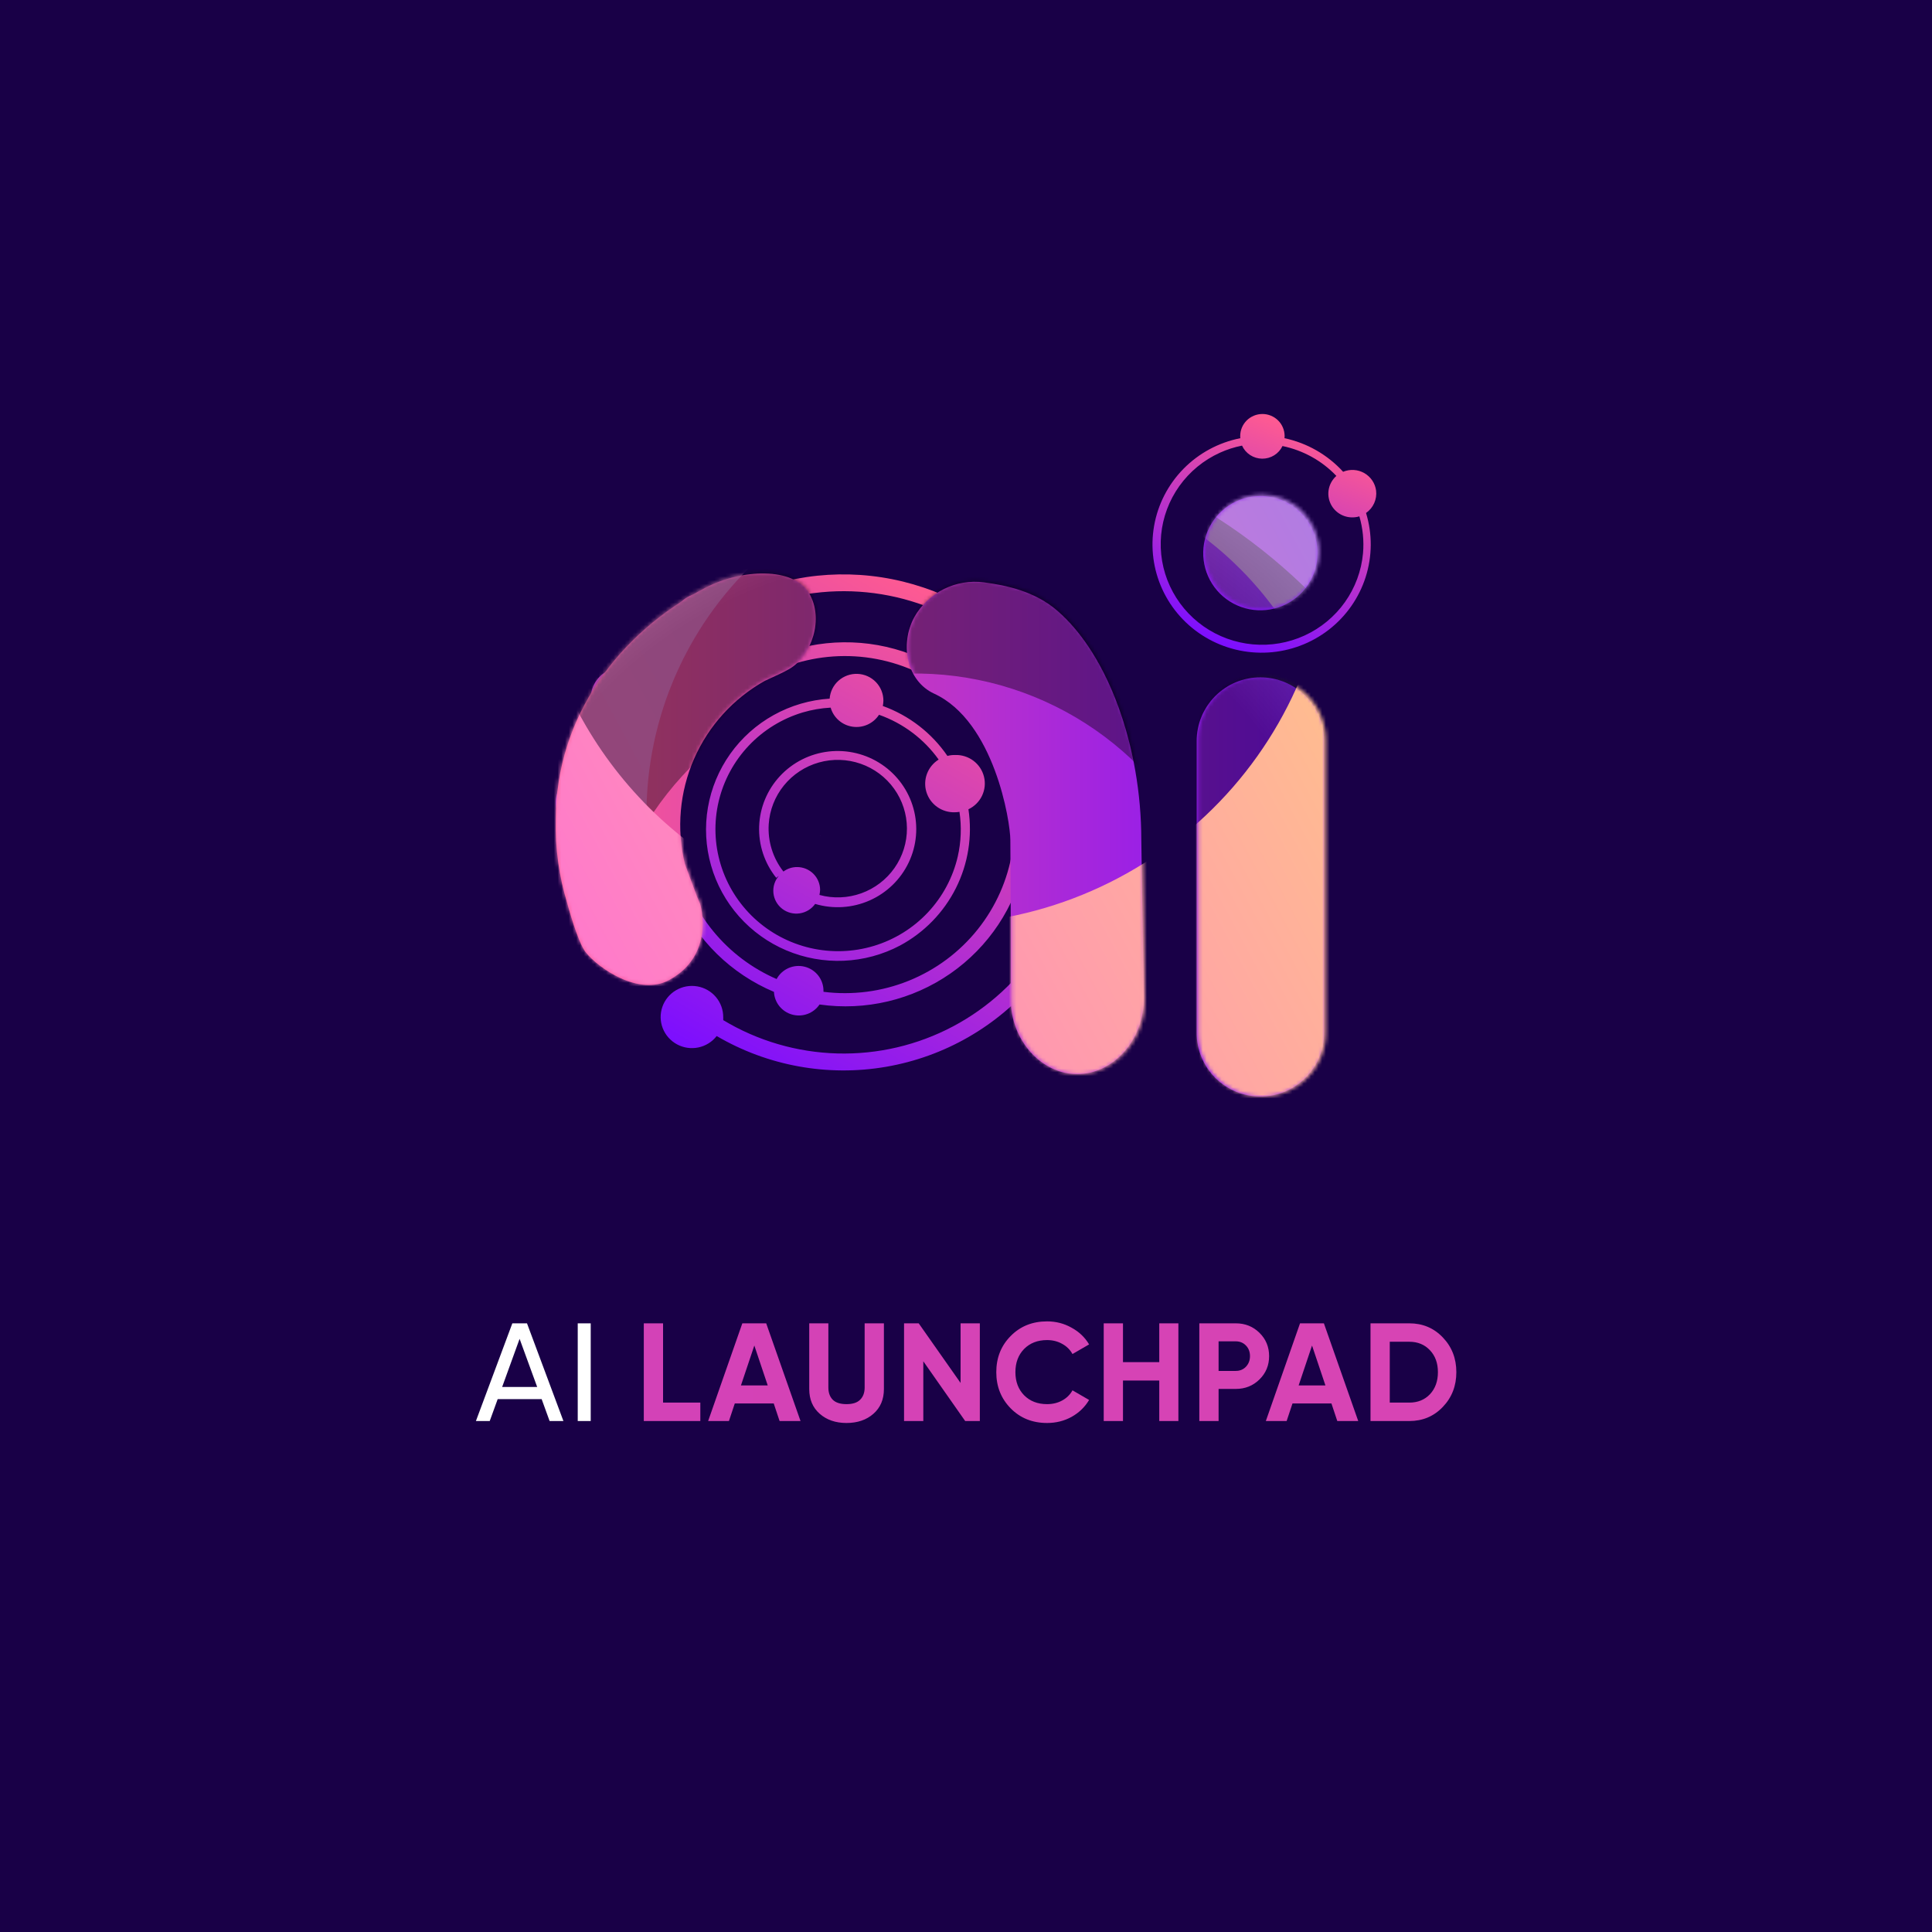 <svg width="518" height="518" viewBox="0 0 518 518" fill="none" xmlns="http://www.w3.org/2000/svg">
<rect width="518" height="518" fill="#190047"/>
<path d="M207.511 265.938C207.575 267.334 208.082 268.674 208.957 269.766C209.833 270.859 211.033 271.65 212.387 272.025C213.741 272.4 215.18 272.341 216.498 271.856C217.816 271.371 218.947 270.484 219.729 269.323C232.075 271.082 244.632 268.104 254.851 260.995C265.069 253.886 272.182 243.179 274.747 231.046C277.311 218.914 275.134 206.266 268.658 195.671C262.182 185.076 251.892 177.328 239.878 173.999C227.863 170.67 215.024 172.011 203.968 177.749C192.911 183.486 184.466 193.191 180.346 204.893C176.227 216.594 176.742 229.415 181.787 240.753C186.832 252.091 196.029 261.095 207.511 265.938ZM192.753 190.838C197.988 185.063 204.634 180.729 212.047 178.253C219.46 175.777 227.391 175.244 235.072 176.705C242.753 178.166 249.925 181.571 255.896 186.592C261.866 191.613 266.432 198.08 269.153 205.367C271.874 212.655 272.658 220.517 271.428 228.193C270.199 235.87 266.999 243.101 262.136 249.189C257.273 255.277 250.913 260.015 243.67 262.946C236.426 265.877 228.545 266.901 220.787 265.919C220.787 265.919 220.787 265.766 220.787 265.69C220.801 264.205 220.315 262.758 219.404 261.581C218.494 260.403 217.212 259.563 215.765 259.195C214.317 258.828 212.788 258.953 211.42 259.551C210.053 260.15 208.927 261.186 208.223 262.496C201.621 259.628 195.802 255.238 191.247 249.69C186.691 244.142 183.531 237.596 182.026 230.593C180.522 223.59 180.717 216.331 182.596 209.418C184.475 202.505 187.983 196.135 192.83 190.838H192.753ZM208.819 234.823C208.276 235.454 207.867 236.187 207.617 236.98C207.367 237.772 207.281 238.606 207.365 239.432C207.449 240.258 207.701 241.059 208.105 241.785C208.509 242.512 209.057 243.15 209.716 243.66C210.375 244.17 211.131 244.542 211.939 244.753C212.747 244.964 213.589 245.01 214.415 244.889C215.242 244.767 216.035 244.48 216.746 244.045C217.458 243.61 218.073 243.036 218.555 242.358C223.38 243.793 228.562 243.462 233.163 241.426C237.764 239.39 241.479 235.783 243.634 231.259C245.79 226.735 246.244 221.593 244.914 216.765C243.584 211.937 240.558 207.742 236.384 204.941C232.21 202.14 227.165 200.917 222.162 201.495C217.16 202.072 212.531 204.412 209.114 208.089C205.697 211.767 203.719 216.54 203.538 221.542C203.357 226.545 204.985 231.446 208.126 235.359L208.819 234.823ZM206.106 220.996C206.35 217.198 207.771 213.567 210.174 210.603C212.576 207.639 215.844 205.486 219.526 204.442C223.209 203.397 227.127 203.511 230.742 204.768C234.357 206.025 237.492 208.364 239.716 211.463C241.94 214.562 243.145 218.269 243.164 222.075C243.184 225.882 242.018 229.601 239.825 232.722C237.633 235.844 234.523 238.214 230.921 239.508C227.319 240.802 223.403 240.956 219.709 239.949C219.807 239.495 219.865 239.035 219.882 238.572C219.872 236.957 219.222 235.411 218.074 234.269C216.925 233.127 215.369 232.481 213.745 232.471C212.413 232.457 211.115 232.881 210.05 233.676C207.222 230.07 205.819 225.56 206.106 220.996ZM277.547 263.07C267.384 275.193 253.215 283.329 237.571 286.024C221.928 288.718 205.831 285.794 192.156 277.776C190.94 279.341 189.203 280.425 187.256 280.835C185.31 281.245 183.28 280.953 181.53 280.013C179.779 279.072 178.422 277.544 177.701 275.701C176.979 273.858 176.94 271.82 177.591 269.951C178.242 268.082 179.539 266.504 181.253 265.498C182.966 264.492 184.983 264.125 186.944 264.461C188.905 264.797 190.681 265.814 191.957 267.332C193.233 268.85 193.924 270.769 193.907 272.747C193.927 273.001 193.927 273.257 193.907 273.512C203.152 279.074 213.692 282.154 224.494 282.448C235.297 282.742 245.991 280.241 255.528 275.189C265.065 270.138 273.117 262.71 278.896 253.634C284.675 244.558 287.982 234.145 288.492 223.416C289.002 212.687 286.698 202.01 281.807 192.432C276.915 182.855 269.603 174.705 260.588 168.782C251.573 162.859 241.164 159.367 230.382 158.647C219.6 157.927 208.814 160.004 199.083 164.676L196.428 166.052C196.457 166.409 196.457 166.767 196.428 167.123C196.421 169.013 195.745 170.84 194.519 172.284C193.293 173.729 191.595 174.698 189.723 175.024C187.85 175.349 185.922 175.01 184.275 174.064C182.629 173.119 181.37 171.628 180.718 169.853C180.066 168.078 180.064 166.132 180.71 164.355C181.357 162.578 182.612 161.083 184.255 160.133C185.898 159.183 187.826 158.838 189.699 159.158C191.573 159.478 193.274 160.443 194.504 161.883C208.19 154.594 224.001 152.264 239.227 155.293C254.452 158.321 268.144 166.519 277.954 178.481C287.765 190.444 293.084 205.426 292.999 220.859C292.914 236.292 287.431 251.215 277.489 263.07H277.547ZM219.998 224.228C219.998 224.095 219.998 224.037 219.998 224.018C219.971 224.086 219.971 224.161 219.998 224.228ZM241.317 253.508C247.782 250.033 253.011 244.661 256.293 238.124C259.574 231.588 260.748 224.204 259.653 216.98C261.254 216.224 262.543 214.942 263.303 213.351C264.063 211.759 264.247 209.956 263.824 208.245C263.401 206.535 262.397 205.021 260.982 203.961C259.566 202.901 257.826 202.359 256.055 202.427C255.367 202.413 254.68 202.497 254.016 202.675C249.802 196.515 243.743 191.831 236.699 189.288C236.789 188.822 236.841 188.348 236.853 187.873C236.861 186.014 236.143 184.224 234.849 182.881C233.554 181.538 231.786 180.747 229.917 180.675C228.047 180.603 226.223 181.256 224.828 182.495C223.433 183.735 222.578 185.464 222.441 187.319C217.17 187.654 212.04 189.157 207.429 191.719C202.817 194.28 198.841 197.835 195.792 202.122C192.742 206.41 190.697 211.321 189.805 216.497C188.914 221.672 189.199 226.98 190.639 232.032C192.08 237.083 194.64 241.75 198.131 245.691C201.622 249.631 205.956 252.745 210.815 254.805C215.675 256.864 220.936 257.816 226.214 257.592C231.492 257.368 236.652 255.972 241.317 253.508ZM215.245 191.01C217.675 190.293 220.18 189.863 222.711 189.728C223.09 191.051 223.845 192.236 224.885 193.143C225.925 194.049 227.206 194.639 228.575 194.841C229.943 195.042 231.341 194.848 232.601 194.28C233.861 193.713 234.93 192.796 235.679 191.641C242.124 193.915 247.707 198.109 251.668 203.651C250.236 204.541 249.138 205.874 248.544 207.446C247.95 209.017 247.893 210.739 248.381 212.347C248.869 213.954 249.875 215.357 251.244 216.339C252.614 217.322 254.27 217.829 255.959 217.784C256.391 217.784 256.823 217.746 257.248 217.669C257.844 221.66 257.687 225.726 256.786 229.66C255.489 235.261 252.73 240.424 248.787 244.628C244.843 248.832 239.854 251.928 234.323 253.605C228.792 255.282 222.914 255.481 217.281 254.181C211.648 252.881 206.46 250.129 202.238 246.201C198.016 242.273 194.91 237.308 193.234 231.807C191.557 226.306 191.369 220.463 192.688 214.867C194.007 209.271 196.787 204.119 200.747 199.931C204.707 195.742 209.708 192.665 215.245 191.01ZM157.408 223.521C155.741 223.521 154.111 223.028 152.726 222.105C151.342 221.183 150.264 219.872 149.631 218.339C148.997 216.807 148.836 215.121 149.169 213.498C149.501 211.874 150.311 210.385 151.497 209.22C152.683 208.055 154.19 207.267 155.827 206.955C157.464 206.644 159.158 206.823 160.693 207.47C162.227 208.117 163.534 209.203 164.446 210.59C165.358 211.977 165.835 213.602 165.816 215.259C165.801 217.466 164.908 219.577 163.333 221.132C161.758 222.687 159.628 223.559 157.408 223.559V223.521ZM173.031 247.35C173.02 249.003 172.515 250.615 171.582 251.983C170.649 253.351 169.328 254.413 167.787 255.035C166.247 255.657 164.555 255.811 162.926 255.477C161.297 255.144 159.805 254.338 158.637 253.161C157.469 251.984 156.679 250.49 156.365 248.866C156.052 247.243 156.23 245.564 156.877 244.041C157.524 242.518 158.611 241.22 160 240.312C161.389 239.403 163.018 238.924 164.681 238.935C165.789 238.94 166.885 239.163 167.906 239.592C168.927 240.02 169.852 240.645 170.629 241.431C171.405 242.217 172.017 243.148 172.43 244.171C172.842 245.193 173.046 246.287 173.031 247.388V247.35ZM175.225 187.3C175.225 188.959 174.729 190.58 173.8 191.959C172.872 193.338 171.552 194.411 170.009 195.044C168.465 195.676 166.768 195.838 165.132 195.511C163.495 195.183 161.994 194.379 160.818 193.202C159.641 192.025 158.843 190.527 158.525 188.898C158.206 187.27 158.381 185.584 159.028 184.054C159.675 182.524 160.764 181.22 162.157 180.307C163.551 179.393 165.186 178.912 166.855 178.923C169.087 178.938 171.221 179.833 172.79 181.41C174.359 182.988 175.235 185.119 175.225 187.338V187.3Z" fill="url(#paint0_linear_1_4)"/>
<path d="M368.954 131.538C368.826 130.567 368.475 129.638 367.926 128.824C367.378 128.01 366.647 127.333 365.792 126.844C364.936 126.356 363.979 126.07 362.994 126.009C362.009 125.948 361.023 126.113 360.113 126.492C355.955 121.929 350.457 118.78 344.396 117.489C344.443 117.102 344.443 116.711 344.396 116.323C344.24 114.765 343.466 113.331 342.245 112.338C341.025 111.345 339.456 110.874 337.885 111.029C336.314 111.183 334.87 111.951 333.869 113.163C332.869 114.374 332.394 115.931 332.55 117.489C326.754 118.633 321.444 121.492 317.317 125.689C313.191 129.886 310.441 135.224 309.431 141.002C308.421 146.779 309.197 152.725 311.657 158.056C314.118 163.387 318.147 167.854 323.216 170.869C328.284 173.883 334.153 175.305 340.051 174.945C345.949 174.586 351.599 172.463 356.257 168.856C360.916 165.249 364.365 160.326 366.15 154.736C367.935 149.147 367.972 143.151 366.257 137.54C367.211 136.875 367.966 135.965 368.441 134.909C368.916 133.852 369.093 132.687 368.954 131.538ZM365.448 148.32C365.021 153.041 363.348 157.566 360.598 161.44C357.847 165.315 354.117 168.402 349.781 170.39C345.446 172.378 340.659 173.198 335.903 172.766C331.147 172.334 326.59 170.666 322.69 167.931C318.79 165.195 315.686 161.487 313.69 157.182C311.693 152.876 310.876 148.125 311.319 143.406C311.762 138.687 313.45 134.168 316.214 130.302C318.977 126.437 322.718 123.363 327.06 121.389C328.962 120.523 330.96 119.881 333.012 119.477C333.479 120.51 334.234 121.389 335.188 122.01C336.143 122.63 337.256 122.967 338.397 122.979C339.538 122.991 340.659 122.678 341.626 122.078C342.594 121.478 343.368 120.615 343.856 119.592C349.384 120.733 354.426 123.528 358.302 127.601C357.276 128.506 356.57 129.714 356.287 131.047C356.004 132.38 356.16 133.768 356.731 135.007C357.303 136.246 358.26 137.27 359.461 137.929C360.663 138.588 362.046 138.847 363.407 138.668C363.767 138.63 364.123 138.553 364.466 138.438C365.401 141.645 365.734 144.995 365.448 148.32Z" fill="url(#paint1_linear_1_4)"/>
<path d="M355 276.924C355 281.453 353.201 285.796 349.998 288.998C346.795 292.201 342.451 294 337.921 294C333.392 294 329.048 292.201 325.845 288.998C322.642 285.796 320.843 281.453 320.843 276.924V198.702C320.84 196.458 321.28 194.235 322.137 192.161C322.995 190.087 324.252 188.202 325.838 186.615C327.424 185.027 329.308 183.767 331.381 182.908C333.455 182.049 335.677 181.606 337.921 181.606C340.166 181.606 342.388 182.049 344.462 182.908C346.535 183.767 348.418 185.027 350.005 186.615C351.591 188.202 352.848 190.087 353.705 192.161C354.563 194.235 355.003 196.458 355 198.702V276.924ZM337.921 133C334.892 133 331.931 133.898 329.412 135.581C326.893 137.264 324.93 139.656 323.77 142.454C322.611 145.253 322.308 148.332 322.899 151.303C323.49 154.274 324.949 157.003 327.091 159.145C329.233 161.286 331.962 162.745 334.933 163.336C337.904 163.927 340.984 163.624 343.783 162.464C346.582 161.305 348.974 159.342 350.657 156.824C352.34 154.305 353.238 151.344 353.238 148.315C353.238 144.253 351.625 140.358 348.752 137.486C345.88 134.614 341.984 133 337.921 133ZM216.897 158.997C212.704 151.991 198.919 152.488 189.04 157.638C166.064 169.622 149.024 192.097 149.024 219.722C148.826 227.344 149.867 234.947 152.106 242.235C152.106 242.235 154.844 252.534 157.008 255.272C160.358 259.56 171.291 267.179 179.39 262.776C191.758 256.019 187.891 242.694 187.642 242.197C187.393 241.699 187.163 240.991 186.876 240.397L183.621 231.648C181.344 222.238 182.211 212.341 186.09 203.47C189.97 194.6 196.648 187.243 205.103 182.525C207.573 181.415 210.426 180.094 211.747 179.29C217.491 175.882 221.09 166.004 216.897 158.997ZM306.004 225.216C306.004 200.195 297.121 175.442 283.374 163.649C277.381 158.519 269.818 156.93 263.844 156.145C260.158 155.651 256.409 156.271 253.079 157.926C249.748 159.581 246.99 162.194 245.157 165.43C241.079 172.992 243.243 182.659 250.442 185.971C266.582 193.399 270.89 220.277 270.89 225.216C270.89 226.441 270.986 243.747 270.986 243.747V267.849C270.986 278.972 279.238 287.989 288.811 287.989C298.384 287.989 306.655 278.972 306.655 267.849C306.655 267.849 306.004 226.307 306.004 225.216Z" fill="url(#paint2_linear_1_4)"/>
<mask id="mask0_1_4" style="mask-type:luminance" maskUnits="userSpaceOnUse" x="149" y="132" width="207" height="162">
<path d="M355.463 276.883C355.463 281.423 353.66 285.777 350.45 288.987C347.24 292.197 342.886 294 338.346 294C333.807 294 329.453 292.197 326.243 288.987C323.033 285.777 321.23 281.423 321.23 276.883V198.475C321.227 196.226 321.668 193.998 322.527 191.919C323.386 189.84 324.646 187.951 326.236 186.359C327.826 184.768 329.714 183.505 331.792 182.644C333.87 181.782 336.097 181.339 338.346 181.339C340.596 181.339 342.823 181.782 344.901 182.644C346.979 183.505 348.867 184.768 350.457 186.359C352.047 187.951 353.307 189.84 354.166 191.919C355.025 193.998 355.466 196.226 355.463 198.475V276.883ZM338.346 132.617C335.31 132.617 332.342 133.517 329.818 135.204C327.293 136.891 325.325 139.289 324.164 142.094C323.002 144.899 322.698 147.986 323.29 150.964C323.882 153.941 325.344 156.677 327.491 158.824C329.638 160.971 332.374 162.433 335.352 163.025C338.329 163.617 341.416 163.313 344.221 162.152C347.026 160.99 349.424 159.022 351.111 156.497C352.798 153.973 353.698 151.005 353.698 147.969C353.698 143.897 352.081 139.992 349.202 137.113C346.323 134.234 342.418 132.617 338.346 132.617ZM217.05 158.676C212.848 151.653 199.031 152.152 189.13 157.314C166.102 169.326 149.024 191.855 149.024 219.545C148.826 227.185 149.869 234.806 152.113 242.112C152.113 242.112 154.857 252.436 157.026 255.18C160.384 259.478 171.341 267.116 179.458 262.702C191.854 255.928 187.978 242.572 187.729 242.073C187.479 241.575 187.249 240.865 186.961 240.27L183.699 231.5C181.417 222.068 182.286 212.147 186.174 203.255C190.062 194.363 196.755 186.989 205.23 182.26C207.705 181.147 210.564 179.823 211.888 179.017C217.645 175.601 221.253 165.7 217.05 158.676ZM306.358 225.052C306.358 199.972 297.454 175.16 283.676 163.339C277.67 158.197 270.09 156.604 264.103 155.817C260.409 155.322 256.651 155.944 253.313 157.602C249.975 159.261 247.21 161.88 245.374 165.124C241.286 172.704 243.455 182.394 250.67 185.714C266.847 193.16 271.164 220.102 271.164 225.052C271.164 226.281 271.26 243.628 271.26 243.628V267.787C271.26 278.936 279.531 287.975 289.126 287.975C298.72 287.975 307.01 278.936 307.01 267.787C307.01 267.787 306.358 226.146 306.358 225.052Z" fill="white"/>
</mask>
<g mask="url(#mask0_1_4)">
<path style="mix-blend-mode:color-burn" d="M319.215 61.846C288.248 51.425 254.886 50.42 223.348 58.961C191.811 67.502 163.514 85.203 142.038 109.827C120.562 134.451 106.871 164.891 102.697 197.297C98.523 229.703 104.053 262.619 118.587 291.881C133.122 321.144 156.008 345.439 184.352 361.693C212.696 377.947 245.223 385.43 277.82 383.196C310.417 380.962 341.619 369.111 367.481 349.142C393.342 329.173 412.7 301.983 423.106 271.011C437.06 229.497 433.954 184.141 414.472 144.916C394.989 105.692 360.725 75.811 319.215 61.846ZM236.834 306.761C219.358 300.884 204.017 289.957 192.752 275.361C181.486 260.766 174.801 243.157 173.543 224.762C172.285 206.367 176.51 188.013 185.684 172.019C194.857 156.025 208.567 143.111 225.081 134.91C241.594 126.708 260.168 123.587 278.455 125.942C296.742 128.297 313.919 136.022 327.816 148.14C341.712 160.258 351.703 176.224 356.526 194.02C361.348 211.816 360.784 230.642 354.907 248.118C347.026 271.552 330.158 290.895 308.016 301.893C285.873 312.89 260.268 314.641 236.834 306.761Z" fill="url(#paint3_linear_1_4)"/>
<path style="mix-blend-mode:color-dodge" opacity="0.4" d="M293.194 122.965C265.056 113.499 234.743 112.59 206.088 120.353C177.433 128.115 151.724 144.201 132.211 166.575C112.699 188.949 100.259 216.607 96.466 246.052C92.673 275.496 97.696 305.404 110.901 331.993C124.106 358.582 144.899 380.658 170.65 395.43C196.402 410.202 225.956 417.005 255.574 414.98C285.192 412.955 313.545 402.193 337.047 384.053C360.548 365.914 378.143 341.213 387.606 313.074C400.294 275.344 397.475 234.119 379.77 198.468C362.065 162.816 330.922 135.657 293.194 122.965ZM218.355 345.562C202.477 340.22 188.539 330.29 178.305 317.027C168.071 303.764 161.999 287.764 160.858 271.05C159.717 254.337 163.558 237.66 171.895 223.129C180.232 208.598 192.69 196.866 207.695 189.416C222.7 181.966 239.577 179.132 256.192 181.274C272.807 183.416 288.414 190.437 301.039 201.449C313.664 212.46 322.74 226.969 327.12 243.139C331.499 259.309 330.985 276.414 325.643 292.292C318.468 313.577 303.132 331.141 283.009 341.12C262.885 351.099 239.622 352.676 218.336 345.504L218.355 345.562Z" fill="url(#paint4_radial_1_4)"/>
<path style="mix-blend-mode:soft-light" d="M310.311 -39.474C274.699 -51.45 236.337 -52.597 200.073 -42.772C163.809 -32.946 131.273 -12.588 106.579 15.727C81.885 44.043 66.141 79.046 61.339 116.309C56.536 153.572 62.89 191.422 79.598 225.074C96.306 258.725 122.617 286.667 155.204 305.367C187.792 324.066 225.192 332.683 262.676 330.127C300.16 327.572 336.045 313.959 365.793 291.011C395.541 268.062 417.817 236.808 429.803 201.2C437.764 177.551 440.988 152.566 439.291 127.671C437.594 102.777 431.009 78.46 419.912 56.11C408.816 33.761 393.426 13.816 374.62 -2.584C355.814 -18.985 333.962 -31.52 310.311 -39.474ZM215.553 242.227C195.45 235.469 177.802 222.9 164.842 206.112C151.882 189.323 144.191 169.068 142.743 147.909C141.295 126.749 146.154 105.635 156.706 87.237C167.258 68.839 183.028 53.984 202.023 44.549C221.019 35.115 242.385 31.525 263.42 34.234C284.456 36.944 304.215 45.83 320.2 59.769C336.185 73.709 347.677 92.076 353.223 112.547C358.769 133.018 358.119 154.674 351.357 174.776C346.872 188.124 339.801 200.458 330.548 211.074C321.296 221.689 310.042 230.377 297.431 236.642C284.82 242.908 271.099 246.628 257.05 247.589C243.001 248.551 228.9 246.735 215.553 242.246V242.227Z" fill="url(#paint5_linear_1_4)"/>
</g>
<path d="M147.358 381L145.225 375.125H133.438L131.305 381H127.6L137.367 354.806H141.296L151.062 381H147.358ZM134.635 371.87H144.027L139.313 358.96L134.635 371.87ZM154.901 354.806H158.381V381H154.901V354.806Z" fill="white"/>
<path d="M177.778 376.061H187.769V381H172.614V354.806H177.778V376.061ZM209.021 381L207.449 376.285H197.009L195.438 381H189.862L199.03 354.806H205.429L214.634 381H209.021ZM198.656 371.458H205.84L202.248 360.756L198.656 371.458ZM226.962 381.524C224.043 381.524 221.648 380.701 219.777 379.054C217.906 377.408 216.97 375.2 216.97 372.431V354.806H222.097V372.019C222.097 373.391 222.484 374.476 223.257 375.275C224.055 376.073 225.29 376.472 226.962 376.472C228.633 376.472 229.855 376.073 230.629 375.275C231.427 374.476 231.826 373.391 231.826 372.019V354.806H236.99V372.431C236.99 375.2 236.055 377.408 234.184 379.054C232.313 380.701 229.905 381.524 226.962 381.524ZM257.546 354.806H262.71V381H258.781L247.555 364.984V381H242.391V354.806H246.32L257.546 370.784V354.806ZM280.741 381.524C276.799 381.524 273.543 380.214 270.974 377.595C268.404 374.975 267.12 371.745 267.12 367.903C267.12 364.036 268.404 360.806 270.974 358.211C273.543 355.592 276.799 354.282 280.741 354.282C283.11 354.282 285.293 354.843 287.289 355.966C289.31 357.064 290.881 358.56 292.004 360.456L287.551 363.038C286.902 361.866 285.979 360.955 284.782 360.307C283.584 359.633 282.237 359.296 280.741 359.296C278.196 359.296 276.138 360.095 274.566 361.691C273.02 363.288 272.246 365.358 272.246 367.903C272.246 370.423 273.02 372.481 274.566 374.077C276.138 375.674 278.196 376.472 280.741 376.472C282.237 376.472 283.584 376.148 284.782 375.499C286.004 374.826 286.927 373.915 287.551 372.768L292.004 375.35C290.881 377.246 289.322 378.755 287.326 379.877C285.331 380.975 283.135 381.524 280.741 381.524ZM310.818 354.806H315.944V381H310.818V370.148H301.089V381H295.925V354.806H301.089V365.209H310.818V354.806ZM331.325 354.806C333.845 354.806 335.965 355.654 337.687 357.351C339.408 359.047 340.269 361.13 340.269 363.6C340.269 366.069 339.408 368.152 337.687 369.849C335.965 371.545 333.845 372.393 331.325 372.393H326.723V381H321.559V354.806H331.325ZM331.325 367.566C332.423 367.566 333.334 367.192 334.057 366.444C334.78 365.67 335.142 364.722 335.142 363.6C335.142 362.452 334.78 361.504 334.057 360.756C333.334 360.007 332.423 359.633 331.325 359.633H326.723V367.566H331.325ZM358.55 381L356.979 376.285H346.539L344.967 381H339.391L348.559 354.806H354.958L364.163 381H358.55ZM348.185 371.458H355.37L351.777 360.756L348.185 371.458ZM377.858 354.806C381.45 354.806 384.444 356.066 386.839 358.585C389.259 361.105 390.469 364.211 390.469 367.903C390.469 371.595 389.259 374.701 386.839 377.221C384.444 379.74 381.45 381 377.858 381H367.455V354.806H377.858ZM377.858 376.061C380.128 376.061 381.974 375.312 383.396 373.815C384.818 372.294 385.529 370.323 385.529 367.903C385.529 365.483 384.818 363.525 383.396 362.028C381.974 360.506 380.128 359.745 377.858 359.745H372.619V376.061H377.858Z" fill="url(#paint6_linear_1_4)"/>
<defs>
<linearGradient id="paint0_linear_1_4" x1="255.382" y1="160.64" x2="185.467" y2="282.485" gradientUnits="userSpaceOnUse">
<stop stop-color="#FF5B91"/>
<stop offset="1" stop-color="#7C0EFF"/>
</linearGradient>
<linearGradient id="paint1_linear_1_4" x1="350.29" y1="115.343" x2="328.057" y2="173.046" gradientUnits="userSpaceOnUse">
<stop stop-color="#FF5B91"/>
<stop offset="1" stop-color="#7C0EFF"/>
</linearGradient>
<linearGradient id="paint2_linear_1_4" x1="149.024" y1="213.5" x2="355" y2="213.5" gradientUnits="userSpaceOnUse">
<stop stop-color="#FF5B91"/>
<stop offset="1" stop-color="#7C0EFF"/>
</linearGradient>
<linearGradient id="paint3_linear_1_4" x1="-186.724" y1="460.867" x2="455.012" y2="117.624" gradientUnits="userSpaceOnUse">
<stop stop-color="#BAF257"/>
<stop offset="0.17" stop-color="#D1C77D"/>
<stop offset="0.47" stop-color="#FF74C8"/>
<stop offset="0.55" stop-color="#FA75CA"/>
<stop offset="0.65" stop-color="#EB76CF"/>
<stop offset="0.76" stop-color="#D179D7"/>
<stop offset="0.87" stop-color="#AE7CE3"/>
<stop offset="1" stop-color="#8081F2"/>
</linearGradient>
<radialGradient id="paint4_radial_1_4" cx="0" cy="0" r="1" gradientUnits="userSpaceOnUse" gradientTransform="translate(245.361 265.237) rotate(18.59) scale(150.1 150.1)">
<stop offset="0.77"/>
<stop offset="1" stop-color="#575757"/>
</radialGradient>
<linearGradient id="paint5_linear_1_4" x1="-282.093" y1="425.086" x2="411.359" y2="54.19" gradientUnits="userSpaceOnUse">
<stop stop-color="#AE7EFF"/>
<stop offset="0.26" stop-color="#D86CF2"/>
<stop offset="0.47" stop-color="#FF5BE6"/>
<stop offset="0.99" stop-color="#FFDE72"/>
</linearGradient>
<linearGradient id="paint6_linear_1_4" x1="-2799.36" y1="370.642" x2="1143.73" y2="370.642" gradientUnits="userSpaceOnUse">
<stop offset="0.18" stop-color="#A627DD"/>
<stop offset="0.98" stop-color="#E54CA8"/>
</linearGradient>
</defs>
</svg>
